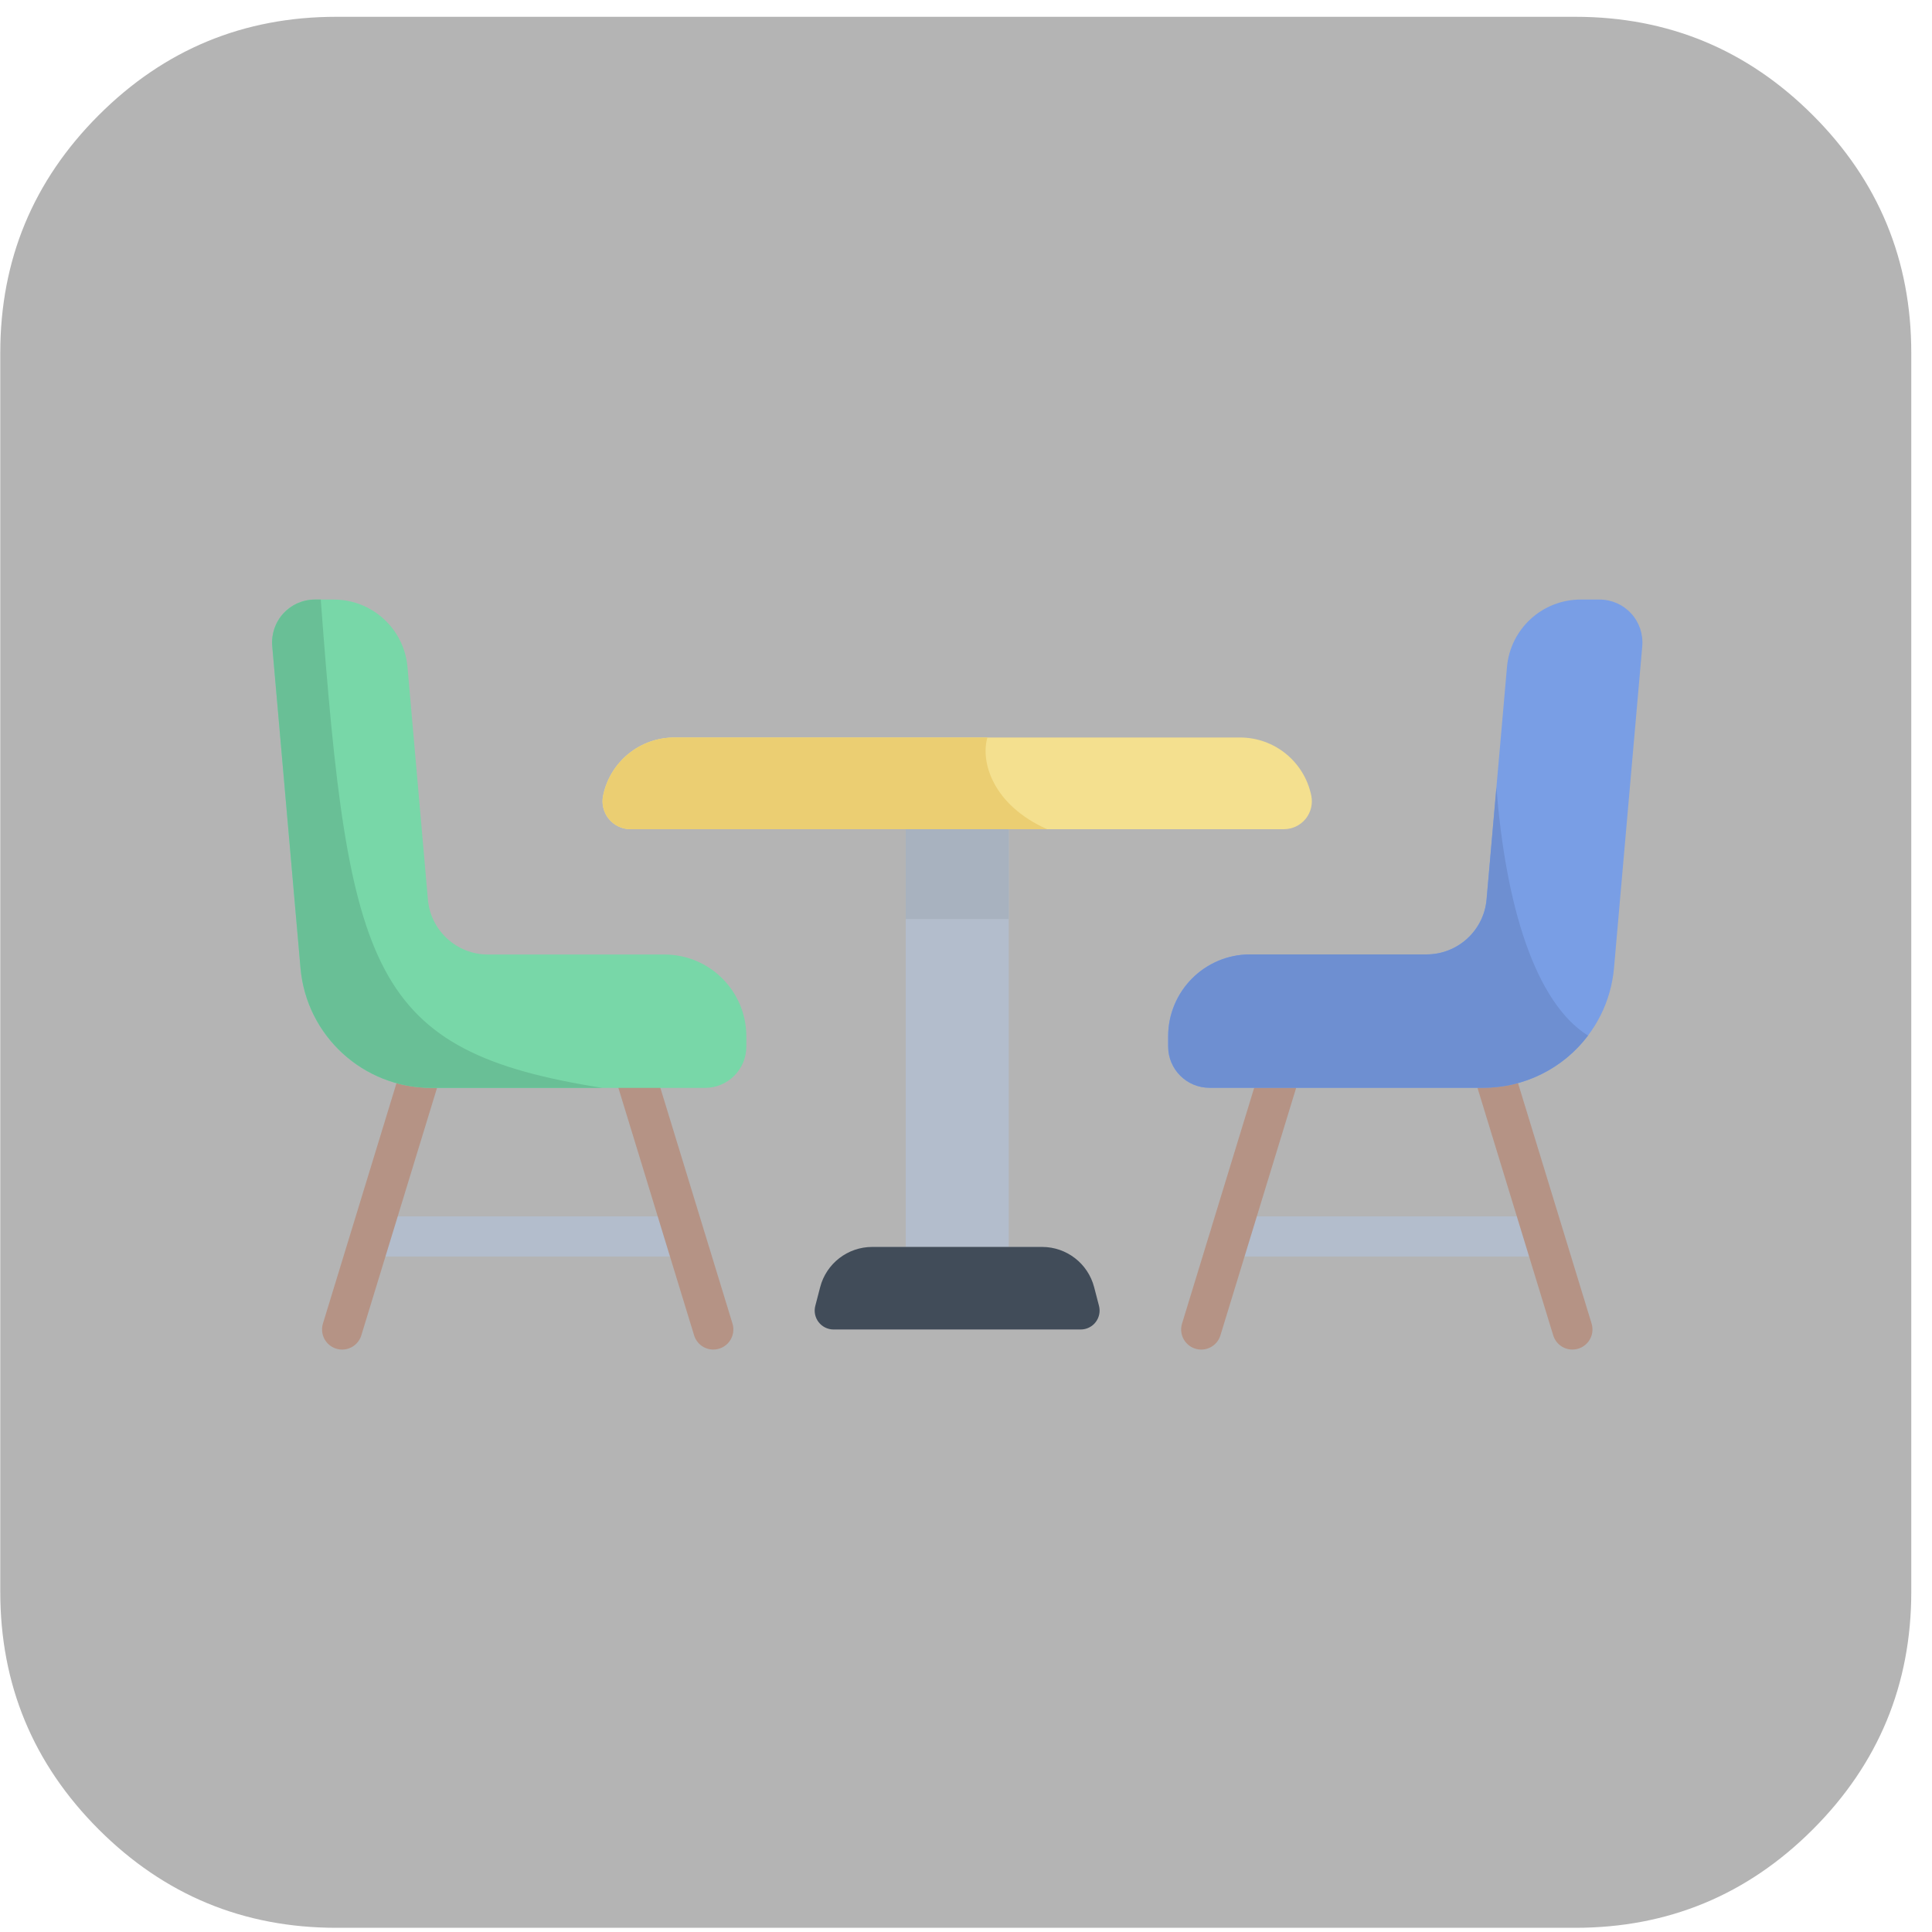 <svg width="92" height="92" viewBox="0 0 92 92" fill="none" xmlns="http://www.w3.org/2000/svg">
<path fill-rule="evenodd" clip-rule="evenodd" d="M0.013 32.8V16.8C0.013 12.382 1.575 8.61 4.699 5.486C7.823 2.362 11.594 0.8 16.013 0.8H75.013C79.431 0.8 83.202 2.362 86.326 5.486C89.451 8.61 91.013 12.382 91.013 16.8V75.8C91.013 80.218 89.451 83.989 86.326 87.114C83.202 90.238 79.431 91.8 75.013 91.8H16.013C11.594 91.8 7.823 90.238 4.699 87.114C1.575 83.989 0.013 80.218 0.013 75.8V32.8Z" fill="#B4B4B4"/>
<path fill-rule="evenodd" clip-rule="evenodd" d="M32.609 59.834H17.678C17.151 59.832 16.725 59.404 16.725 58.878C16.725 58.351 17.151 57.924 17.678 57.922H32.608C33.134 57.924 33.56 58.351 33.56 58.878C33.56 59.404 33.134 59.832 32.608 59.834H32.609Z" fill="#B3BDCC"/>
<path fill-rule="evenodd" clip-rule="evenodd" d="M16.291 64.266C15.988 64.265 15.703 64.121 15.523 63.878C15.343 63.634 15.289 63.32 15.377 63.03L19.477 49.63C19.574 49.299 19.841 49.046 20.176 48.968C20.511 48.889 20.863 48.997 21.097 49.25C21.33 49.503 21.41 49.862 21.305 50.19L17.205 63.59C17.082 63.992 16.711 64.266 16.291 64.266Z" fill="#B59385"/>
<path fill-rule="evenodd" clip-rule="evenodd" d="M33.966 64.265C33.546 64.264 33.176 63.99 33.053 63.589L28.953 50.189C28.806 49.687 29.09 49.159 29.59 49.006C30.091 48.853 30.622 49.13 30.781 49.629L34.881 63.029C34.969 63.319 34.915 63.633 34.735 63.877C34.555 64.121 34.27 64.264 33.967 64.265H33.966Z" fill="#B59385"/>
<path fill-rule="evenodd" clip-rule="evenodd" d="M20.376 42.829L19.405 31.764C19.245 29.945 17.722 28.55 15.896 28.55H14.996C14.423 28.55 13.877 28.791 13.491 29.215C13.104 29.637 12.914 30.203 12.965 30.774L14.31 46.096C14.593 49.326 17.298 51.804 20.541 51.804H33.574C34.66 51.804 35.54 50.924 35.54 49.838V49.353C35.54 47.199 33.794 45.453 31.64 45.453H23.234C21.745 45.452 20.503 44.312 20.376 42.829Z" fill="#78D7A8"/>
<path fill-rule="evenodd" clip-rule="evenodd" d="M15.274 28.55H14.998C14.425 28.55 13.878 28.791 13.491 29.214C13.104 29.637 12.913 30.203 12.965 30.774L14.31 46.096C14.593 49.326 17.298 51.804 20.541 51.804H28.684C17.631 50.059 16.601 46.324 15.274 28.55Z" fill="#69BF96"/>
<path fill-rule="evenodd" clip-rule="evenodd" d="M73.487 59.834H58.557C58.214 59.835 57.897 59.653 57.726 59.357C57.554 59.06 57.554 58.695 57.726 58.399C57.897 58.102 58.214 57.921 58.557 57.922H73.487C74.013 57.924 74.439 58.351 74.439 58.878C74.439 59.404 74.013 59.832 73.487 59.834Z" fill="#B3BDCC"/>
<path fill-rule="evenodd" clip-rule="evenodd" d="M74.876 64.265C74.456 64.264 74.086 63.99 73.963 63.589L69.863 50.189C69.716 49.687 70 49.159 70.5 49.006C71.001 48.853 71.531 49.13 71.691 49.629L75.791 63.029C75.879 63.319 75.825 63.633 75.645 63.877C75.465 64.121 75.18 64.264 74.877 64.265H74.876Z" fill="#B59385"/>
<path fill-rule="evenodd" clip-rule="evenodd" d="M57.201 64.266C56.898 64.266 56.613 64.122 56.433 63.878C56.253 63.635 56.198 63.32 56.287 63.03L60.387 49.63C60.483 49.3 60.751 49.047 61.086 48.968C61.421 48.889 61.773 48.997 62.006 49.25C62.24 49.503 62.32 49.862 62.215 50.19L58.115 63.59C57.992 63.992 57.621 64.266 57.201 64.266Z" fill="#B59385"/>
<path fill-rule="evenodd" clip-rule="evenodd" d="M70.79 42.829L71.761 31.764C71.92 29.945 73.444 28.55 75.27 28.55H76.17C76.742 28.55 77.288 28.79 77.674 29.212C78.061 29.634 78.253 30.199 78.203 30.769L76.858 46.091C76.574 49.321 73.869 51.799 70.627 51.799H57.591C56.505 51.799 55.625 50.919 55.625 49.833V49.348C55.625 47.194 57.371 45.448 59.525 45.448H67.928C69.417 45.449 70.659 44.312 70.79 42.829Z" fill="#799EE5"/>
<path fill-rule="evenodd" clip-rule="evenodd" d="M71.258 37.49L70.79 42.829C70.66 44.311 69.419 45.448 67.931 45.448H59.529C57.375 45.448 55.629 47.194 55.629 49.348V49.833C55.629 50.918 56.508 51.798 57.594 51.799H70.629C72.59 51.8 74.438 50.88 75.62 49.315C73.092 47.727 71.695 43.099 71.258 37.49Z" fill="#6E8FD1"/>
<rect x="43.131" y="39.484" width="4.903" height="19.895" fill="#B3BDCC"/>
<rect x="43.131" y="39.484" width="4.903" height="4.279" fill="#A8B2BF"/>
<path fill-rule="evenodd" clip-rule="evenodd" d="M49.633 59.378H41.533C40.367 59.378 39.348 60.166 39.055 61.294L38.824 62.182C38.753 62.452 38.812 62.739 38.982 62.959C39.153 63.18 39.416 63.309 39.695 63.309H51.462C51.74 63.309 52.003 63.18 52.174 62.959C52.344 62.739 52.403 62.452 52.333 62.182L52.102 61.294C51.809 60.169 50.795 59.382 49.633 59.378Z" fill="#414C59"/>
<path fill-rule="evenodd" clip-rule="evenodd" d="M59.052 35.119H32.114C30.469 35.118 29.051 36.275 28.72 37.886C28.639 38.277 28.738 38.684 28.99 38.994C29.242 39.304 29.62 39.485 30.02 39.486H61.142C61.541 39.485 61.92 39.304 62.172 38.994C62.424 38.684 62.523 38.277 62.442 37.886C62.111 36.276 60.695 35.12 59.052 35.119Z" fill="#F4E08F"/>
<path fill-rule="evenodd" clip-rule="evenodd" d="M49.861 39.484C47.287 38.339 46.679 36.292 47.019 35.119H32.114C30.469 35.119 29.051 36.275 28.72 37.886C28.639 38.277 28.738 38.684 28.99 38.994C29.242 39.305 29.62 39.485 30.02 39.486H49.859L49.861 39.484Z" fill="#EBCE72"/>
</svg>
